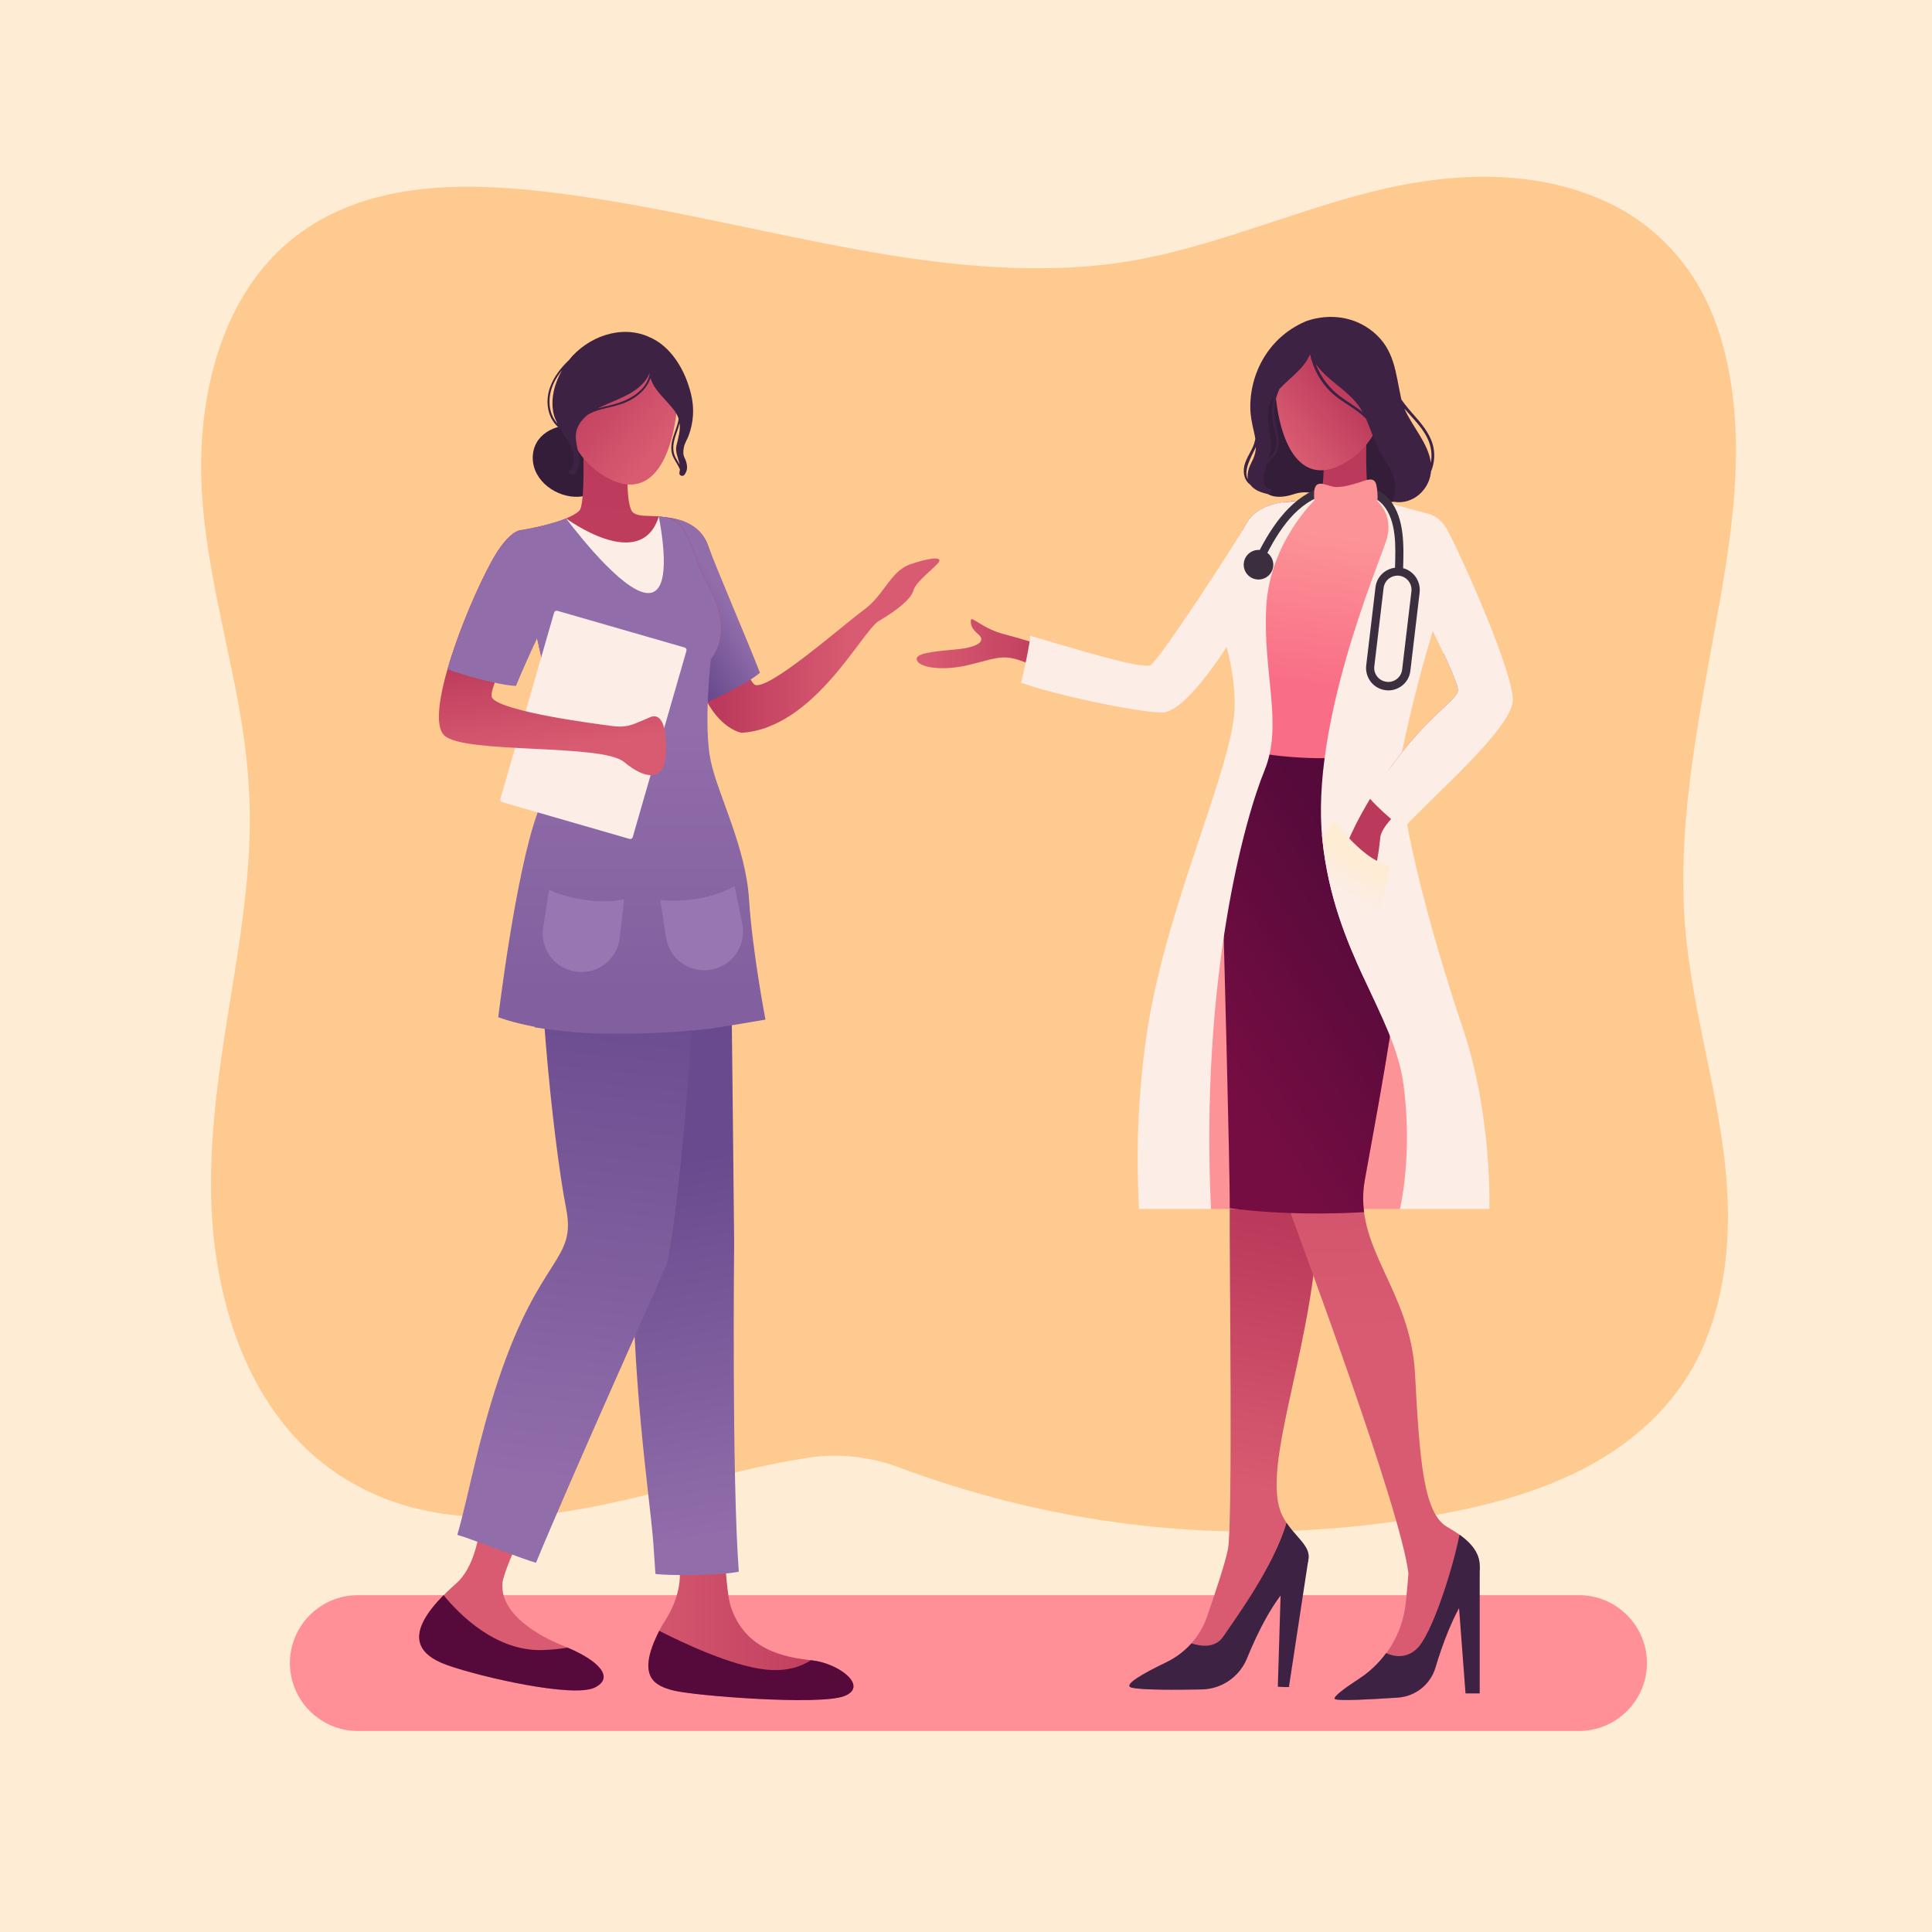 <?xml version="1.0" encoding="utf-8"?>
<svg id="master-artboard" viewBox="0 0 2000 2000" version="1.1" xmlns="http://www.w3.org/2000/svg" x="0px" y="0px" width="2000px" height="2000px" style="enable-background:new 0 0 2000 2000;">

<path d="M 0 0 H 2000 V 2000 H 0 V 0 Z" class="st0" style="fill: rgb(254, 236, 212);" transform="matrix(1, 0, 0, 1, 0, -7.105427357601002e-15)"/><path class="st1" d="M1634.6,1791.9H370.4c-38.7,0-70.3-31.6-70.3-70.3v0c0-38.7,31.6-70.3,70.3-70.3h1264.2&#10;&#9;&#9;c38.7,0,70.3,31.6,70.3,70.3v0C1704.9,1760.3,1673.3,1791.9,1634.6,1791.9z" style="fill: rgb(255, 144, 152);" transform="matrix(1, 0, 0, 1, 0, -7.105427357601002e-15)"/><path class="st2" d="M1770.4,677.6c15.9-88.2,34.6-179.6,23.1-269.5c-5.2-40.5-16-80.5-37.3-115.7c-21.2-34.9-52.1-63.6-88.9-81.4&#10;&#9;&#9;c-77.1-37.5-166.9-32.8-248-12.3c-93.7,23.7-182.7,65.7-279.7,75.7c-96.4,10-193-4.1-287.4-22.7c-97.2-19.1-193.7-42.8-292.3-53.8&#10;&#9;&#9;c-86.4-9.6-182.4-8.6-254.3,47.1c-63.8,49.4-90.9,130-96.4,208c-6.6,93.6,21,185.1,37.7,276.2c9,48.8,13.5,97.7,11.1,147.3&#10;&#9;&#9;c-2.3,49.9-10,99.3-18,148.6c-14.5,89.7-29.3,179.6-17,270.4c10.1,73.9,37.6,149,91.8,202.1c29.7,29.1,66.5,50,106.4,61.4&#10;&#9;&#9;c43.1,12.3,88.8,13.8,133.2,9.6c95.9-9.2,186.2-44.9,281.1-59.4c0.2,0,0.4-0.1,0.6-0.1c32.2-4.9,65.2-1.2,95.7,10.3&#10;&#9;&#9;c73.6,27.5,149.9,46.6,228,57.1c94.5,12.6,190.1,11.9,284.5-1.5c82.8-11.7,171.7-31.3,239.8-82.7c34.4-26,62.1-58.9,79.2-98.7&#10;&#9;&#9;c17.5-40.7,24.8-84.7,25.4-128.8c1.4-98.2-31.9-191.9-42.6-288.7C1734.7,875.7,1752.6,776.1,1770.4,677.6z" style="fill: rgb(254, 202, 144);" transform="matrix(1, 0, 0, 1, 0, -7.105427357601002e-15)"/><g transform="matrix(1, 0, 0, 1, 0, -7.105427357601002e-15)">
			<linearGradient id="SVGID_1_" gradientUnits="userSpaceOnUse" x1="1269.469" y1="1536.629" x2="1313.34" y2="1264.968">
				<stop offset="0" style="stop-color:#D85B71"/>
				<stop offset="1" style="stop-color:#BB395B"/>
			</linearGradient>
			<path class="st3" d="M1266.3,952.3c0,0,7,256.2,6.7,297.5c-0.4,52,3.4,328.7-1.9,354.2c-2.9,14.4-13.2,45.2-21.5,69.4&#10;&#9;&#9;&#9;&#9;c-7.2,20.8-22.5,37.8-42.3,47.3c-22.1,10.6-46.4,23.9-35.7,26.3c10.7,2.5,45.2,2.3,72.4,1.8c20.6-0.4,39-13.1,46.8-32.2&#10;&#9;&#9;&#9;&#9;c10.4-25.7,27.4-60.9,48.1-80.1c34-31.5,4.5-38-10.6-65.9c-27.6-51,38.3-187.7,36.8-332.2s8.5-279.1,8.5-279.1L1266.3,952.3z" style="fill: url('#SVGID_1_');"/>
			<path class="st4" d="M1266.3,1694.2c-8,11.8-22.1,10.5-32.9,7c-7.2,8.1-16.1,14.8-26,19.6c-22.1,10.6-46.4,23.9-35.7,26.3&#10;&#9;&#9;&#9;&#9;c10.7,2.5,45.2,2.3,72.4,1.8c20.6-0.4,39-13.1,46.8-32.2c10.4-25.7,27.4-60.9,48.1-80.1c31.6-29.3,8.4-37-7.2-60.2&#10;&#9;&#9;&#9;&#9;C1319.2,1620.5,1278.8,1675.9,1266.3,1694.2z" style="fill: rgb(61, 34, 67);"/>
			<path class="st4" d="M1354.5,1613.9l-20.1,131.8c0,0,4.3,1.4-11.6,0.4l3.4-112.6L1354.5,1613.9z" style="fill: rgb(61, 34, 67);"/>
			<path class="st5" d="M1347.9,351.8l-39.2,54.9l-1.8,38.6v30.5l-3.5,30.5l9.5,5.3c0,0,8.2,6,26.3,0s29,3.5,40,4.8&#10;&#9;&#9;&#9;&#9;c11,1.2,58.8,8.9,75.5-0.6c16.6-9.5,0-77.2,0-77.2l-40.4-68l-40.4-27L1347.9,351.8z" style="fill: rgb(51, 29, 56);"/>
			<path class="st6" d="M1449.1,1251.5h-55.7l5.6-183l50.1-39.7c0,0,43.3,22.5,41,26.4c-2.3,3.9,7.2,91.7,7.2,91.7L1449.1,1251.5z" style="fill: rgb(252, 147, 151);"/>
			<path d="M 1253.6 1251.5 L 1292.3 1251.5 L 1317.8 849.5 L 1260.2 849.5 L 1227.2 1050.5 Z" class="st6" style="fill: rgb(252, 147, 151);"/>
			<linearGradient id="SVGID_2_" gradientUnits="userSpaceOnUse" x1="959.923" y1="625.434" x2="1098.087" y2="625.434">
				<stop offset="0" style="stop-color:#D85B71"/>
				<stop offset="1" style="stop-color:#BB395B"/>
			</linearGradient>
			<path class="st7" d="M1344.8,519c0,0-40.4-2.5-54.1,22.2s-87.7,146.6-97.5,153.2c-9.8,6.6-130.8-32.2-153-37.7&#10;&#9;&#9;&#9;&#9;c-23.3-5.8-34.8-19.8-35.2-14.6c-0.4,5.8,1.8,9.4,8,14.8c7.5,6.5,0.5,13.3-24.6,15.5c-25.1,2.2-42.3,4.2-39.1,11.4&#10;&#9;&#9;&#9;&#9;c3.5,7.9,28.5,10.9,54.6,4.3c26.1-6.5,33.5-10.5,51.3-4.7c17.7,5.8,119,48.3,148.5,48.6c29.5,0.3,81.7-87.3,81.7-87.3l62.4-53.1&#10;&#9;&#9;&#9;&#9;L1344.8,519z" style="fill: url('#SVGID_2_');"/>
			<path class="st8" d="M1290.7,541.2c-13.7,24.6-89.7,140.7-99.5,147.3c-7.6,5.1-81.2-17.6-124.7-30.4c-0.1,7-7.2,41-9.6,48.5&#10;&#9;&#9;&#9;&#9;c31.6,12,119.9,30.8,145.7,31c29.5,0.3,82.8-93,82.8-93l62.4-53.1l-3.1-72.5C1344.8,519,1304.4,516.5,1290.7,541.2z" style="fill: rgb(252, 237, 230);"/>
			<linearGradient id="SVGID_3_" gradientUnits="userSpaceOnUse" x1="1402.246" y1="1380.822" x2="1376.344" y2="556.486">
				<stop offset="0" style="stop-color:#D85B71"/>
				<stop offset="1" style="stop-color:#BB395B"/>
			</linearGradient>
			<path class="st9" d="M1370.1,472.7c0,0,1.4,28.3-3.5,39.7c-5,11.3-33.2,0.7-46.7,12.8c-13.5,12-15.5,34.8-29.9,61.1&#10;&#9;&#9;&#9;&#9;c-14.8,27.1-20.2,53.2-3.4,75.9c16.8,22.7,26.5,86.1,20.5,112.6c-5.7,24.9-35.7,52.9-40.5,148.3c-4.8,95.4,60.3,307,69.7,333.4&#10;&#9;&#9;&#9;&#9;c9.4,26.4,114.1,306.3,121.7,372.4c0,0-1,13.8-2.8,30.6c-3.4,31.9-21,60.6-47.8,78.2c-15.2,9.9-28.4,19.6-25.2,21.3&#10;&#9;&#9;&#9;&#9;c4.3,2.1,38.8,0.2,65.2-1.6c18.1-1.3,33.5-13.6,38.7-31c7.1-23.7,18.9-56.7,34.2-76.9c26.2-34.7,2.8-54.5-22-68.7&#10;&#9;&#9;&#9;&#9;c-24.8-14.2-28.7-69.1-33.5-158.9c-4.7-87.6-64.3-130.1-52-200c12.3-69.9,51.9-270.6,43.2-345.7c-6.4-55.3-37.3-74.9-26.9-107&#10;&#9;&#9;&#9;&#9;s53.2-208,48.4-236.3c0,0-46.7-7.3-59-19.6c-6.1-6.1-3.8-65.2-3.8-65.2L1370.1,472.7z" style="fill: url('#SVGID_3_');"/>
			<linearGradient id="SVGID_4_" gradientUnits="userSpaceOnUse" x1="1382.29" y1="555.308" x2="1357.523" y2="708.631">
				<stop offset="0" style="stop-color:#FC9397"/>
				<stop offset="1" style="stop-color:#F96E86"/>
			</linearGradient>
			<path class="st10" d="M1294.6,804.1c53,14.8,104.7,12.2,140.4,6.9c-6.5-14.6-10.8-26.9-5.9-42c10.4-32.1,53.2-208,48.4-236.3&#10;&#9;&#9;&#9;&#9;c0,0-37-6-53.8-15.8c-39,11.9-61.2-0.5-61.2-0.5l-0.1,0c-9.7,4.5-31.2-1.3-42.5,8.8c-13.5,12-15.5,34.8-29.9,61.1&#10;&#9;&#9;&#9;&#9;c-14.8,27.1-20.2,53.2-3.4,75.9c16.8,22.7,26.5,86.1,20.5,112.6C1305.1,783.3,1300.3,792.2,1294.6,804.1z" style="fill: url('#SVGID_4_');"/>
			<linearGradient id="SVGID_5_" gradientUnits="userSpaceOnUse" x1="1252.109" y1="1084.472" x2="1439.144" y2="966.905">
				<stop offset="0" style="stop-color:#750D42"/>
				<stop offset="1" style="stop-color:#560A3B"/>
			</linearGradient>
			<path class="st11" d="M1412.1,1254.8c-1.4-10.5-1.4-21.4,0.7-33.1c12.3-69.9,51.9-270.6,43.2-345.7&#10;&#9;&#9;&#9;&#9;c-5.7-49.2-30.8-70.1-28.9-96.8c-41.9,8.6-85.7,6.2-121.6,0.8c-8.2,23.8-34.5,54.3-39,143c-0.4,8.9-0.3,18.7,0.4,29.3l-0.6,0&#10;&#9;&#9;&#9;&#9;c0,0,7,256.2,6.7,297.5c0,0.3,0,0.6,0,1C1328,1257.8,1380.2,1256.7,1412.1,1254.8z" style="fill: url('#SVGID_5_');"/>
			<path class="st8" d="M1362.4,516.3c0,0-47.9,44.1-51.6,112s17.8,121.7-1.9,169.6c-19.7,47.9-66.6,212.8-55.3,453.6H1179&#10;&#9;&#9;&#9;&#9;c-0.9-26.7-4.6-86,6.6-170.7c18.4-140.3,92.6-287.6,92.6-351.8c0-36.9-11.9-71.1-11.9-71.1l3.7-78.6l52.9-58.3L1362.4,516.3z" style="fill: rgb(252, 237, 230);"/>
			<path class="st8" d="M1423.7,516.9c0,0,20.6,14.8,11.2,43.2c-9.4,28.3-78.4,190.6-66,308.9c12.3,118.2,74.5,180.6,84.1,254.3&#10;&#9;&#9;&#9;&#9;c9.6,73.7-3.8,128.2-3.8,128.2h92.6c0,0,3.1-96.6-27.4-186.8c-35.8-105.8-72-243.7-63.3-285.5c22.3-106.7,50-180.2,50-180.2&#10;&#9;&#9;&#9;&#9;l-20.7-66.5L1423.7,516.9z" style="fill: rgb(252, 237, 230);"/>
			<path class="st4" d="M1510.9,1588.7c-7.7,38.5-29,103.4-43.9,117.8c-11.7,11.4-25,8-32.1,4.8c-7.5,10.2-16.8,19.2-27.7,26.3&#10;&#9;&#9;&#9;&#9;c-15.2,9.9-28.4,19.6-25.2,21.3c4.3,2.1,38.8,0.2,65.2-1.6c18.1-1.3,33.5-13.6,38.7-31c7.1-23.7,18.9-56.7,34.2-76.9&#10;&#9;&#9;&#9;&#9;C1541.9,1620.7,1529.8,1602.2,1510.9,1588.7z" style="fill: rgb(61, 34, 67);"/>
			<path d="M 1531.8 1621 L 1531.8 1753 L 1517.1 1753 L 1509.1 1647.6 Z" class="st4" style="fill: rgb(61, 34, 67);"/>
			<path class="st12" d="M1494.3,676.3c8.8,18.7,15.6,35,14.9,38.9c-1.9,10.4-31.6,26.1-69,78.4c-33.4,46.8-75.6,122.8-41.2,136&#10;&#9;&#9;&#9;&#9;c24.2,9.3,29.8-62.3,29.8-62.3c2.8-31.2,126.9-100.8,133.2-137.9c1.8-10.6-7.2-40.6-19-73.5&#10;&#9;&#9;&#9;&#9;C1527.6,665.1,1510.2,671.6,1494.3,676.3z" style="fill: rgb(187, 57, 91);"/>
			<path class="st8" d="M1497.9,548c-12.8-22.5-33.1-16.1-33.1-16.1l-22.6,55.4l17.7,20.3c0,0,51.2,97.2,49.3,107.6&#10;&#9;&#9;&#9;&#9;c-1.9,10.4-31.6,26.1-69,78.4c-6.3,8.8-19.7,17.6-26.1,27.8c4.4,8,28.8,29.6,38.3,36.4c32.3-35,108.3-100.1,113.4-130.3&#10;&#9;&#9;&#9;&#9;C1570.1,702.4,1510.2,569.7,1497.9,548z" style="fill: rgb(252, 237, 230);"/>
			<linearGradient id="SVGID_6_" gradientUnits="userSpaceOnUse" x1="1396.48" y1="927.539" x2="1414.62" y2="897.186">
				<stop offset="0" style="stop-color:#FCEDE6"/>
				<stop offset="1" style="stop-color:#FEECD4"/>
			</linearGradient>
			<path class="st13" d="M1368.9,868.9c6.1,58.8,24.6,103.8,42.8,143.2l28.1-116.5c-26.1-1.5-58.6-46.1-58.6-46.1&#10;&#9;&#9;&#9;&#9;s-5.5,6.5-12.7,15.1C1368.6,866,1368.7,867.5,1368.9,868.9z" style="fill: url('#SVGID_6_');"/>
			<linearGradient id="SVGID_7_" gradientUnits="userSpaceOnUse" x1="1324.93" y1="448.709" x2="1390.911" y2="393.375">
				<stop offset="0" style="stop-color:#D85B71"/>
				<stop offset="1" style="stop-color:#BB395B"/>
			</linearGradient>
			<path class="st14" d="M1348.2,342.4c0,0-33.3,13.5-27.6,68s29,97.8,77.2,65.2s40.4-104.8,26.9-118.3S1383.6,325.4,1348.2,342.4z" style="fill: url('#SVGID_7_');"/>
			<path class="st4" d="M1484.5,467.1c-1.5-14.2-10.3-25.5-19.4-35.8c-5.3-5.9-10.1-11.7-14.4-17.7c-0.1-0.5-0.2-0.9-0.3-1.4&#10;&#9;&#9;&#9;&#9;c-5.8-26.4-6.6-50.4-29.1-68.8c-19.3-15.8-44.8-19.1-68.2-11.3c-36.1,14.5-58.3,49.4-58.8,88c-0.1,9.8,1.8,18.5,4,28&#10;&#9;&#9;&#9;&#9;c0.5,2.1,0.9,4.1,1.2,6.1c-0.6,3.4-1.6,6.7-3.3,10.1c-2.9,5.9-6.6,11.5-8.1,18c-1.6,7.3,0.2,15.4,6.1,19.4&#10;&#9;&#9;&#9;&#9;c3.7,5.2,10.6,8.2,18.6,9.8c1.8,0.4,3.1-0.8,3.4-2.2c0.4-1.4-0.1-2.9-1.9-3.3c-9-2.1-6.3-14.4-2.9-25.6c2.9-2.8,6-5.6,8.3-8.8&#10;&#9;&#9;&#9;&#9;c4.1-5.7,4.8-12.2,3.9-19.1c-1.3-9.6-4.7-18.5-4.3-28.3c0.3-7.6,2.1-14.8,5.2-21.5c10.7-11.8,25.5-20.8,31.6-36&#10;&#9;&#9;&#9;&#9;c3.3,14.9,10.7,28.6,21.7,39.2c10.8,10.5,26,16.7,36.3,27.6c4.2,9.2,7.1,19,11.3,28.1c7.9,17.4,25.3,34.2,16.7,54.6&#10;&#9;&#9;&#9;&#9;c-0.4,0.9-0.2,1.7,0.2,2.2c0.3,0.6,0.9,1.1,1.8,1.2c18.3,2.5,34.8-11.9,37.1-30c0.1-0.5,0.1-0.9,0.1-1.3&#10;&#9;&#9;&#9;&#9;C1484.1,481.7,1485.2,474.4,1484.5,467.1z M1299.1,464.8c0.4-0.7,0.7-1.5,1-2.2c-0.1,4-0.9,8.1-2.9,12.6&#10;&#9;&#9;&#9;&#9;c-1.4,3.3-3.3,6.4-4.4,9.9c-1.3,4.2-1.6,7.8-1,10.9C1286.7,487.6,1295.5,472.4,1299.1,464.8z M1318.8,443.7&#10;&#9;&#9;&#9;&#9;c1.2,5.4,2.7,10.9,2.3,16.5c-0.5,6.1-3.9,10.5-7.9,14.6c1.4-4.4,2.5-8.2,2.6-10.6c0.6-14.7-6-29.7-1.6-44.3&#10;&#9;&#9;&#9;&#9;c1.1-3.6,2.7-6.9,4.7-9.9C1315.9,420.8,1316.1,432.1,1318.8,443.7z M1479.3,457.5c2.6,7,3.2,14.3,1.9,21.4&#10;&#9;&#9;&#9;&#9;c-2.7-20.2-19.2-37.1-27.4-55.9C1463.1,433.8,1474.1,443.8,1479.3,457.5z M1388.4,411.1c-12.1-8.8-21.2-20.7-26.4-34.4&#10;&#9;&#9;&#9;&#9;c12.2,17.6,34,27.2,46.1,45.8c0.9,1.4,1.7,2.8,2.5,4.2C1403.8,421.1,1395.8,416.5,1388.4,411.1z" style="fill: rgb(61, 34, 67);"/>
			<g>
				<path d="M 1318.1 584.6 A 15.3 15.3 0 0 1 1302.8 599.9 A 15.3 15.3 0 0 1 1287.5 584.6 A 15.3 15.3 0 0 1 1302.8 569.3 A 15.3 15.3 0 0 1 1318.1 584.6 Z" class="st15" style="fill: rgb(59, 46, 63);"/>
				<g>
					<path class="st15" d="M1452.5,588.2c0.7-22.7,1.6-51.5-13.4-70.1c-4.6-5.8-10.6-9.8-17.1-12.5l-4.3,7.4&#10;&#9;&#9;&#9;&#9;&#9;&#9;c5.5,2.2,10.4,5.5,14.3,10c14.1,16.6,12.7,43.8,12.1,64.7c-4.2,0.5-8.2,2.1-11.6,4.8c-4.8,3.8-7.9,9.3-8.6,15.4l-9.6,81&#10;&#9;&#9;&#9;&#9;&#9;&#9;c-0.7,6.1,1,12.1,4.8,17c3.8,4.8,9.3,7.9,15.4,8.6c0.9,0.1,1.8,0.2,2.7,0.2c11.5,0,21.5-8.6,22.8-20.3l9.6-81&#10;&#9;&#9;&#9;&#9;&#9;&#9;C1470.9,601.6,1463.4,591,1452.5,588.2z M1461.1,612.1l-9.6,81c-0.9,8-8.2,13.7-16.1,12.7c-3.9-0.5-7.3-2.4-9.7-5.4&#10;&#9;&#9;&#9;&#9;&#9;&#9;c-2.4-3-3.5-6.8-3-10.7l9.6-81c0.5-3.9,2.4-7.3,5.4-9.7c2.6-2,5.7-3.1,9-3.1c0.6,0,1.2,0,1.7,0.1&#10;&#9;&#9;&#9;&#9;&#9;&#9;C1456.3,596.9,1462,604.2,1461.1,612.1z" style="fill: rgb(59, 46, 63);"/>
					<path class="st15" d="M1364.5,505.7c-31,11.8-50.4,42.9-64.9,72.4c-2.4,4.9,4.9,9.2,7.3,4.3c13.5-27.6,31.4-59,62-69.4&#10;&#9;&#9;&#9;&#9;&#9;&#9;L1364.5,505.7z" style="fill: rgb(59, 46, 63);"/>
				</g>
			</g>
			<path class="st6" d="M1424.8,502.1c-2-9.3-10.4-5-17.1-2.9c-8,2.5-16.1,5-24.5,5c-4.9,0-12.9-4.1-17.3-3.4&#10;&#9;&#9;&#9;&#9;c-8.1,1.1-5,15.9-5.2,21.4c0,0.1,0,0.2,0.1,0.4c0,0.2,0.1,0.5,0.1,0.7c0,0.1,0,0.1,0.1,0.2c0.3,0.7,0.8,1.3,1.9,1.5&#10;&#9;&#9;&#9;&#9;c18.3,3.4,36.5,6.7,54.8,10.1c0.9,0.2,2.1,0.1,2.8-0.7C1426.9,526,1426.9,512,1424.8,502.1z" style="fill: rgb(252, 147, 151);"/>
		</g><path class="st5" d="M637.6,472.4c-1.5-21.8-21.3-35.8-41.7-31.7c-21.1-2.5-44.3,9.2-44.4,33.1c-0.1,24.3,25.2,41.9,47.9,40.4&#10;&#9;&#9;&#9;&#9;C620.8,512.9,639.1,494.4,637.6,472.4z" style="fill: rgb(51, 29, 56);" transform="matrix(1, 0, 0, 1, 0, -7.105427357601002e-15)"/><linearGradient id="SVGID_8_" gradientUnits="userSpaceOnUse" x1="877.999" y1="647.033" x2="740.715" y2="647.033">
				<stop offset="0" style="stop-color:#D85B71"/>
				<stop offset="1" style="stop-color:#BB395B"/>
			</linearGradient><path class="st16" d="M680.6,535.4c0,0,40.6-3,52.4,29.2c11.8,32.2,35.9,134.2,47.7,143.8c11.8,9.7,92.9-62.1,113.5-77&#10;&#9;&#9;&#9;&#9;s27.9-40.1,47.5-47s33.3-8.4,30.4-3c-2.9,5.4-24,20.3-26.5,29.7s-18.1,21.3-35.8,31.7c-17.6,10.4-66.6,110.9-142,115.8&#10;&#9;&#9;&#9;&#9;c0,0-40.7-5.4-54.4-90.1C697.5,570.6,680.6,535.4,680.6,535.4z" style="fill: url('#SVGID_8_');" transform="matrix(1, 0, 0, 1, 0, -7.105427357601002e-15)"/><linearGradient id="SVGID_9_" gradientUnits="userSpaceOnUse" x1="744.852" y1="610.63" x2="688.259" y2="645.321">
				<stop offset="0" style="stop-color:#916DAA"/>
				<stop offset="1" style="stop-color:#694A8E"/>
			</linearGradient><path class="st17" d="M732.9,564.6c-9.7-26.7-39.2-29.2-49.1-29.3c-0.1,2.2-0.2,4.6-0.4,7.1c5.5,14.5,18,52.6,29.9,126.1&#10;&#9;&#9;&#9;&#9;c3.6,22.1-3.1,51.7,2.9,64.3c12.9-3.1,57.3-24.7,70.5-36.4C774.6,665,742.8,591.5,732.9,564.6z" style="fill: url('#SVGID_9_');" transform="matrix(1, 0, 0, 1, 0, -7.105427357601002e-15)"/><linearGradient id="SVGID_10_" gradientUnits="userSpaceOnUse" x1="646.003" y1="1370.877" x2="883.543" y2="1370.877">
				<stop offset="0" style="stop-color:#D85B71"/>
				<stop offset="1" style="stop-color:#BB395B"/>
			</linearGradient><path class="st18" d="M703.6,1625c-4.2-51.5-50.3-198.6-48.8-347.7s-8.8-288-8.8-288l110.7-7.3c0,0-7.3,264.4-6.9,307&#10;&#9;&#9;&#9;&#9;c0,0-8.2,330.3,6.9,374.8c15.1,44.4,55.3,51.8,83.9,55s59.2,27.5,32.8,37c-26.5,9.5-153.7-0.4-175.9-5.9&#10;&#9;&#9;&#9;&#9;c-20.6-5.1-37.6-14.6-17-58c2.5-5.3,5.5-10.4,8.7-15.4C694.7,1667.9,705.4,1647.8,703.6,1625z" style="fill: url('#SVGID_10_');" transform="matrix(1, 0, 0, 1, 0, -7.105427357601002e-15)"/><linearGradient id="SVGID_11_" gradientUnits="userSpaceOnUse" x1="767.076" y1="1586.213" x2="699.231" y2="1201.396">
				<stop offset="0" style="stop-color:#916DAA"/>
				<stop offset="1" style="stop-color:#694A8E"/>
			</linearGradient><path class="st19" d="M654.8,1277.3c-1.5,149.1,17.2,266.8,21.4,318.4c0.1,0.8,2.3,32.8,2.3,33.6c12.9,2,67.8,1.7,86.3-2.3&#10;&#9;&#9;&#9;&#9;c-7.4-99.3-4.8-340.9-4.8-340.9c-0.3-42.6-3.3-304.2-3.3-304.2L646,989.3C646,989.3,656.2,1128.2,654.8,1277.3z" style="fill: url('#SVGID_11_');" transform="matrix(1, 0, 0, 1, 0, -7.105427357601002e-15)"/><linearGradient id="SVGID_12_" gradientUnits="userSpaceOnUse" x1="573.529" y1="1367.845" x2="660.202" y2="449.372">
				<stop offset="0" style="stop-color:#D85B71"/>
				<stop offset="1" style="stop-color:#BB395B"/>
			</linearGradient><path class="st20" d="M472,1639.4c37.7-33.2,22.9-123.5,52.3-211.5c43.2-129.5,92-113.2,81.3-167.9&#10;&#9;&#9;&#9;&#9;c-14.1-71.9-53.5-279.2-44.6-356.8c6.6-57,38.5-77.2,27.8-110.4c-10.7-33.1-54.9-214.7-50-243.9c0,0,48.2-7.6,60.9-20.2&#10;&#9;&#9;&#9;&#9;c6.3-6.3,3.9-67.3,3.9-67.3l46.1,25.6c0,0-1.5,29.2,3.7,40.9c5.1,11.7,34.2,0.7,48.2,13.2c14,12.4,16,35.9,30.8,63.1&#10;&#9;&#9;&#9;&#9;c15.2,28,20.8,54.9,3.5,78.3s-27.4,88.9-21.1,116.2c5.9,25.7-1.6,53.1,3.4,151.6c5,98.4-27.8,325.9-37.5,353.2&#10;&#9;&#9;&#9;&#9;c0,0-157.3,302.1-160.5,334.9s38.9,55.9,63.5,65.6c34.9,13.8,54,32.5,31.7,43.1s-116.1-10.5-152-23.2S418.1,1686.8,472,1639.4z" style="fill: url('#SVGID_12_');" transform="matrix(1, 0, 0, 1, 0, -7.105427357601002e-15)"/><linearGradient id="SVGID_13_" gradientUnits="userSpaceOnUse" x1="688.26" y1="455.36" x2="597.105" y2="379.337">
				<stop offset="0" style="stop-color:#D85B71"/>
				<stop offset="1" style="stop-color:#BB395B"/>
			</linearGradient><path class="st21" d="M672.3,352.5c0,0,34.4,13.9,28.5,70.2c-5.8,56.3-30,100.9-79.7,67.3c-49.7-33.6-41.7-108.2-27.8-122.1&#10;&#9;&#9;&#9;&#9;C607.3,354,635.8,335,672.3,352.5z" style="fill: url('#SVGID_13_');" transform="matrix(1, 0, 0, 1, 0, -7.105427357601002e-15)"/><path class="st8" d="M586.1,536.7c0,0,77.2,57.3,95.9-2l17.7,20.1l-2.8,45.9l-16.4,31.8h-37.6l-34-24.2L586.1,536.7z" style="fill: rgb(252, 237, 230);" transform="matrix(1, 0, 0, 1, 0, -7.105427357601002e-15)"/><linearGradient id="SVGID_14_" gradientUnits="userSpaceOnUse" x1="574.849" y1="1531.908" x2="630.046" y2="1010.57">
				<stop offset="0" style="stop-color:#916DAA"/>
				<stop offset="1" style="stop-color:#694A8E"/>
			</linearGradient><path class="st22" d="M582.3,837.1c-7.6,16.7-17.8,36.4-21.3,66.1c-8.9,77.5,11,276.2,25.1,348.1c10.7,54.7-26.9,47.6-70.2,177.1&#10;&#9;&#9;&#9;&#9;c-21.7,65.1-30,116.9-42.5,160.5c11.8,3,69.4,25.9,81.5,28.8c33.8-82.3,134.5-306.8,134.5-306.8c9.7-27.3,33.5-262.2,28.6-360.7&#10;&#9;&#9;&#9;&#9;c-3.2-63.9-1.2-97.9-1-120.9C680.8,836.3,630.3,837.8,582.3,837.1z" style="fill: url('#SVGID_14_');" transform="matrix(1, 0, 0, 1, 0, -7.105427357601002e-15)"/><linearGradient id="SVGID_15_" gradientUnits="userSpaceOnUse" x1="654.332" y1="750.726" x2="654.332" y2="1027.491">
				<stop offset="0" style="stop-color:#916DAA"/>
				<stop offset="1" style="stop-color:#825F9E"/>
			</linearGradient><path class="st23" d="M775.4,931c-3.5-54.6-31.8-107.1-39.6-143s0-105.4,0-105.4c17.3-23.4,11.7-50.3-3.5-78.3&#10;&#9;&#9;&#9;&#9;c-14.9-27.2-16.9-50.7-30.8-63.1c-5.1-4.5-12.2-5.9-19.5-6.5c5.4,28.8,11.3,76.3-8.9,79.1c-23.3,3.3-69.6-54.2-87.1-77.1&#10;&#9;&#9;&#9;&#9;c-18.9,7.8-47.3,12.2-47.3,12.2c-3,18,12.6,93.6,27.5,156.9c0,0.2,12.9,73.2-9.9,136c-22.8,62.9-40.5,211.2-40.5,211.2&#10;&#9;&#9;&#9;&#9;s12.9,5.2,37.6,9.9c0,0.2,0,0.4,0.1,0.6c9.1,1.5,18.3,2.7,27.5,3.6c12.6,1.5,26.9,2.6,42.9,3c1.6,0,3.1,0,4.6-0.1&#10;&#9;&#9;&#9;&#9;c33.3,0.7,64.9-1.1,90.5-3.5c0,0,0,0,0,0c3.9-0.3,7.6-0.7,11.1-1.1c2.7-0.3,5.3-0.6,7.8-0.8c0-0.1,0-0.1,0-0.2&#10;&#9;&#9;&#9;&#9;c14.3-2,54.5-8.9,54.5-8.9S778.9,985.5,775.4,931z" style="fill: url('#SVGID_15_');" transform="matrix(1, 0, 0, 1, 0, -7.105427357601002e-15)"/><path class="st24" d="M615.3,1747.1c21.4-10.2,4.6-27.9-27.8-41.5c-6.9,1.2-15,2.1-24.7,2.5c-49.4,2.1-87.8-37.4-103.6-56.8&#10;&#9;&#9;&#9;&#9;c-39.3,39.7-28.8,60.9,4,72.5C499.2,1736.5,593.1,1757.6,615.3,1747.1z" style="fill: rgb(86, 10, 59);" transform="matrix(1, 0, 0, 1, 0, -7.105427357601002e-15)"/><path class="st24" d="M840.6,1718.8c-0.4,0-0.8-0.1-1.3-0.1c-9.9,6.5-24.7,11.8-46,9.7c-35.7-3.6-87.2-28.1-110.9-40.2&#10;&#9;&#9;&#9;&#9;c-0.7,1.3-1.3,2.6-1.9,3.9c-20.6,43.4-3.6,52.9,17,58c22.2,5.5,149.5,15.4,175.9,5.9C899.9,1746.3,869.2,1722,840.6,1718.8z" style="fill: rgb(86, 10, 59);" transform="matrix(1, 0, 0, 1, 0, -7.105427357601002e-15)"/><path class="st25" d="M568.4,921c0,0,35.5,17.7,77.6,10.1l-4.4,39.6c-2.5,22.1-22.5,38.1-44.5,35.2c-0.4,0-0.7-0.1-1.1-0.1&#10;&#9;&#9;&#9;&#9;c-22.1-3.1-37.2-23.8-33.7-45.8L568.4,921z" style="fill: rgb(151, 118, 178);" transform="matrix(1, 0, 0, 1, 0, -7.105427357601002e-15)"/><path class="st25" d="M683.5,931.6c0,0,39.2,6,77-14.2l7.9,39c4.4,21.8-9.7,43.2-31.6,47.2c-0.4,0.1-0.7,0.1-1.1,0.2&#10;&#9;&#9;&#9;&#9;c-21.9,3.9-42.7-11.2-46.2-33.2L683.5,931.6z" style="fill: rgb(151, 118, 178);" transform="matrix(1, 0, 0, 1, 0, -7.105427357601002e-15)"/><path class="st8" d="M651.6,868.4l-131.7-38c-1.5-0.4-2.3-1.9-1.9-3.4l55.6-192.8c0.4-1.5,1.9-2.3,3.4-1.9l131.7,38&#10;&#9;&#9;&#9;&#9;c1.5,0.4,2.3,1.9,1.9,3.4L655,866.6C654.6,868,653.1,868.9,651.6,868.4z" style="fill: rgb(252, 237, 230);" transform="matrix(1, 0, 0, 1, 0, -7.105427357601002e-15)"/><linearGradient id="SVGID_16_" gradientUnits="userSpaceOnUse" x1="574.283" y1="774.68" x2="561.236" y2="669.619">
				<stop offset="0" style="stop-color:#D85B71"/>
				<stop offset="1" style="stop-color:#BB395B"/>
			</linearGradient><path class="st26" d="M538.8,548.9c0,0-12.4-0.1-30.3,32.9c-27.5,50.6-69.6,160.5-48.4,179.7c21.2,19.2,162.9,8.1,185.9,27.3&#10;&#9;&#9;&#9;&#9;c23,19.2,39.2,17.2,42.2,0c3-17.2,2-53.5-15.1-46.4c-17.2,7.1-22.5,11.4-39.9,9.1s-110.6-14.3-123.4-28.5&#10;&#9;&#9;&#9;&#9;c-9.1-10.1,51.5-106.2,51.5-106.2L538.8,548.9z" style="fill: url('#SVGID_16_');" transform="matrix(1, 0, 0, 1, 0, -7.105427357601002e-15)"/><path class="st27" d="M534.1,710.1c12.6-31,34.5-75.8,34.5-75.8l-29.8-85.4c0,0-12.4-0.1-30.3,32.9&#10;&#9;&#9;&#9;&#9;c-14.9,27.5-34.2,72.5-45.3,110.9C475.4,697.5,513.4,708.9,534.1,710.1z" style="fill: rgb(145, 109, 170);" transform="matrix(1, 0, 0, 1, 0, -7.105427357601002e-15)"/><path class="st4" d="M712.9,450.9c5.1-13.9,6-28.3,2.5-42.7c-5.7-24.1-20.3-50-44-59.6c-0.1,0-0.1-0.1-0.1-0.1&#10;&#9;&#9;&#9;&#9;c-29-12.6-63.1,0.3-82.3,24.2c-8.4,8.1-15.7,17.2-19.7,28.5c-5.2,14.8-2.6,32.4,10.2,42.4c0.2,0.1,0.3,0.2,0.5,0.2&#10;&#9;&#9;&#9;&#9;c4.8,8,10.6,16,13.1,24.3c1.4,7.1,1.7,13.9-3.7,18.7c-2.3,2.1,0.4,5.1,2.9,4.4c1.2,0.5,2.7,0.3,3.5-1.1c4.8-8,4.9-16.6,2.1-25.1&#10;&#9;&#9;&#9;&#9;c-2.1-9.8-3.6-17.6,2.4-26.9c2.2-3.4,4.9-6.2,7.9-8.6c4-2.5,8.6-4.2,13.2-5.5c9-2.4,18-3.9,26.6-7.6&#10;&#9;&#9;&#9;&#9;c11.3-4.8,21.6-13.6,25.4-25.1c3.8,12.8,15.1,21.4,23.7,32.4c2.7,3.4,4.4,6.7,5.4,9.8c-1.1,8.2-5.7,16.7-7.1,24.6&#10;&#9;&#9;&#9;&#9;c-0.9,5.1-0.7,10.1,1.4,14.8c2.1,4.6,5.3,8.6,7.1,13.3c-0.1,0.6-0.2,1.3-0.4,1.9c-0.2,0.5-0.2,0.9-0.1,1.3&#10;&#9;&#9;&#9;&#9;c-0.9,2.6,3.3,4.6,5.2,2c2.7-3.8,3.1-7,2.2-11.5c-1.5-7.1-4.7-6.8-2.9-16.6C708.7,459,711.4,454.8,712.9,450.9z M573,397.1&#10;&#9;&#9;&#9;&#9;c2.3-5,5.3-9.6,8.7-13.8c-7.5,13.3-11.9,29.2-8.8,44.2c0.7,3.7,2.3,7.3,4.2,11C567,427.4,566.8,410.7,573,397.1z M634.6,418.8&#10;&#9;&#9;&#9;&#9;c-5.1,1.3-10.7,2.5-16.1,4.1c1.1-0.6,2.2-1.1,3.3-1.6c18.8-9,41.7-14.8,50.6-34.7c0,0.1,0,0.3,0.1,0.4&#10;&#9;&#9;&#9;&#9;C669.4,404.5,651,414.5,634.6,418.8z M699.7,450.1c1.3-3.9,2.8-7.9,3.8-12c1,7.3-1.2,14.6-3.3,23.5c-1.4,6.2,2.1,13.2,3.4,19.4&#10;&#9;&#9;&#9;&#9;c-1.4-2.5-3-5-4.4-7.6C695.4,465.7,697,457.8,699.7,450.1z" style="fill: rgb(61, 34, 67);" transform="matrix(1, 0, 0, 1, 0, -7.105427357601002e-15)"/>
</svg>